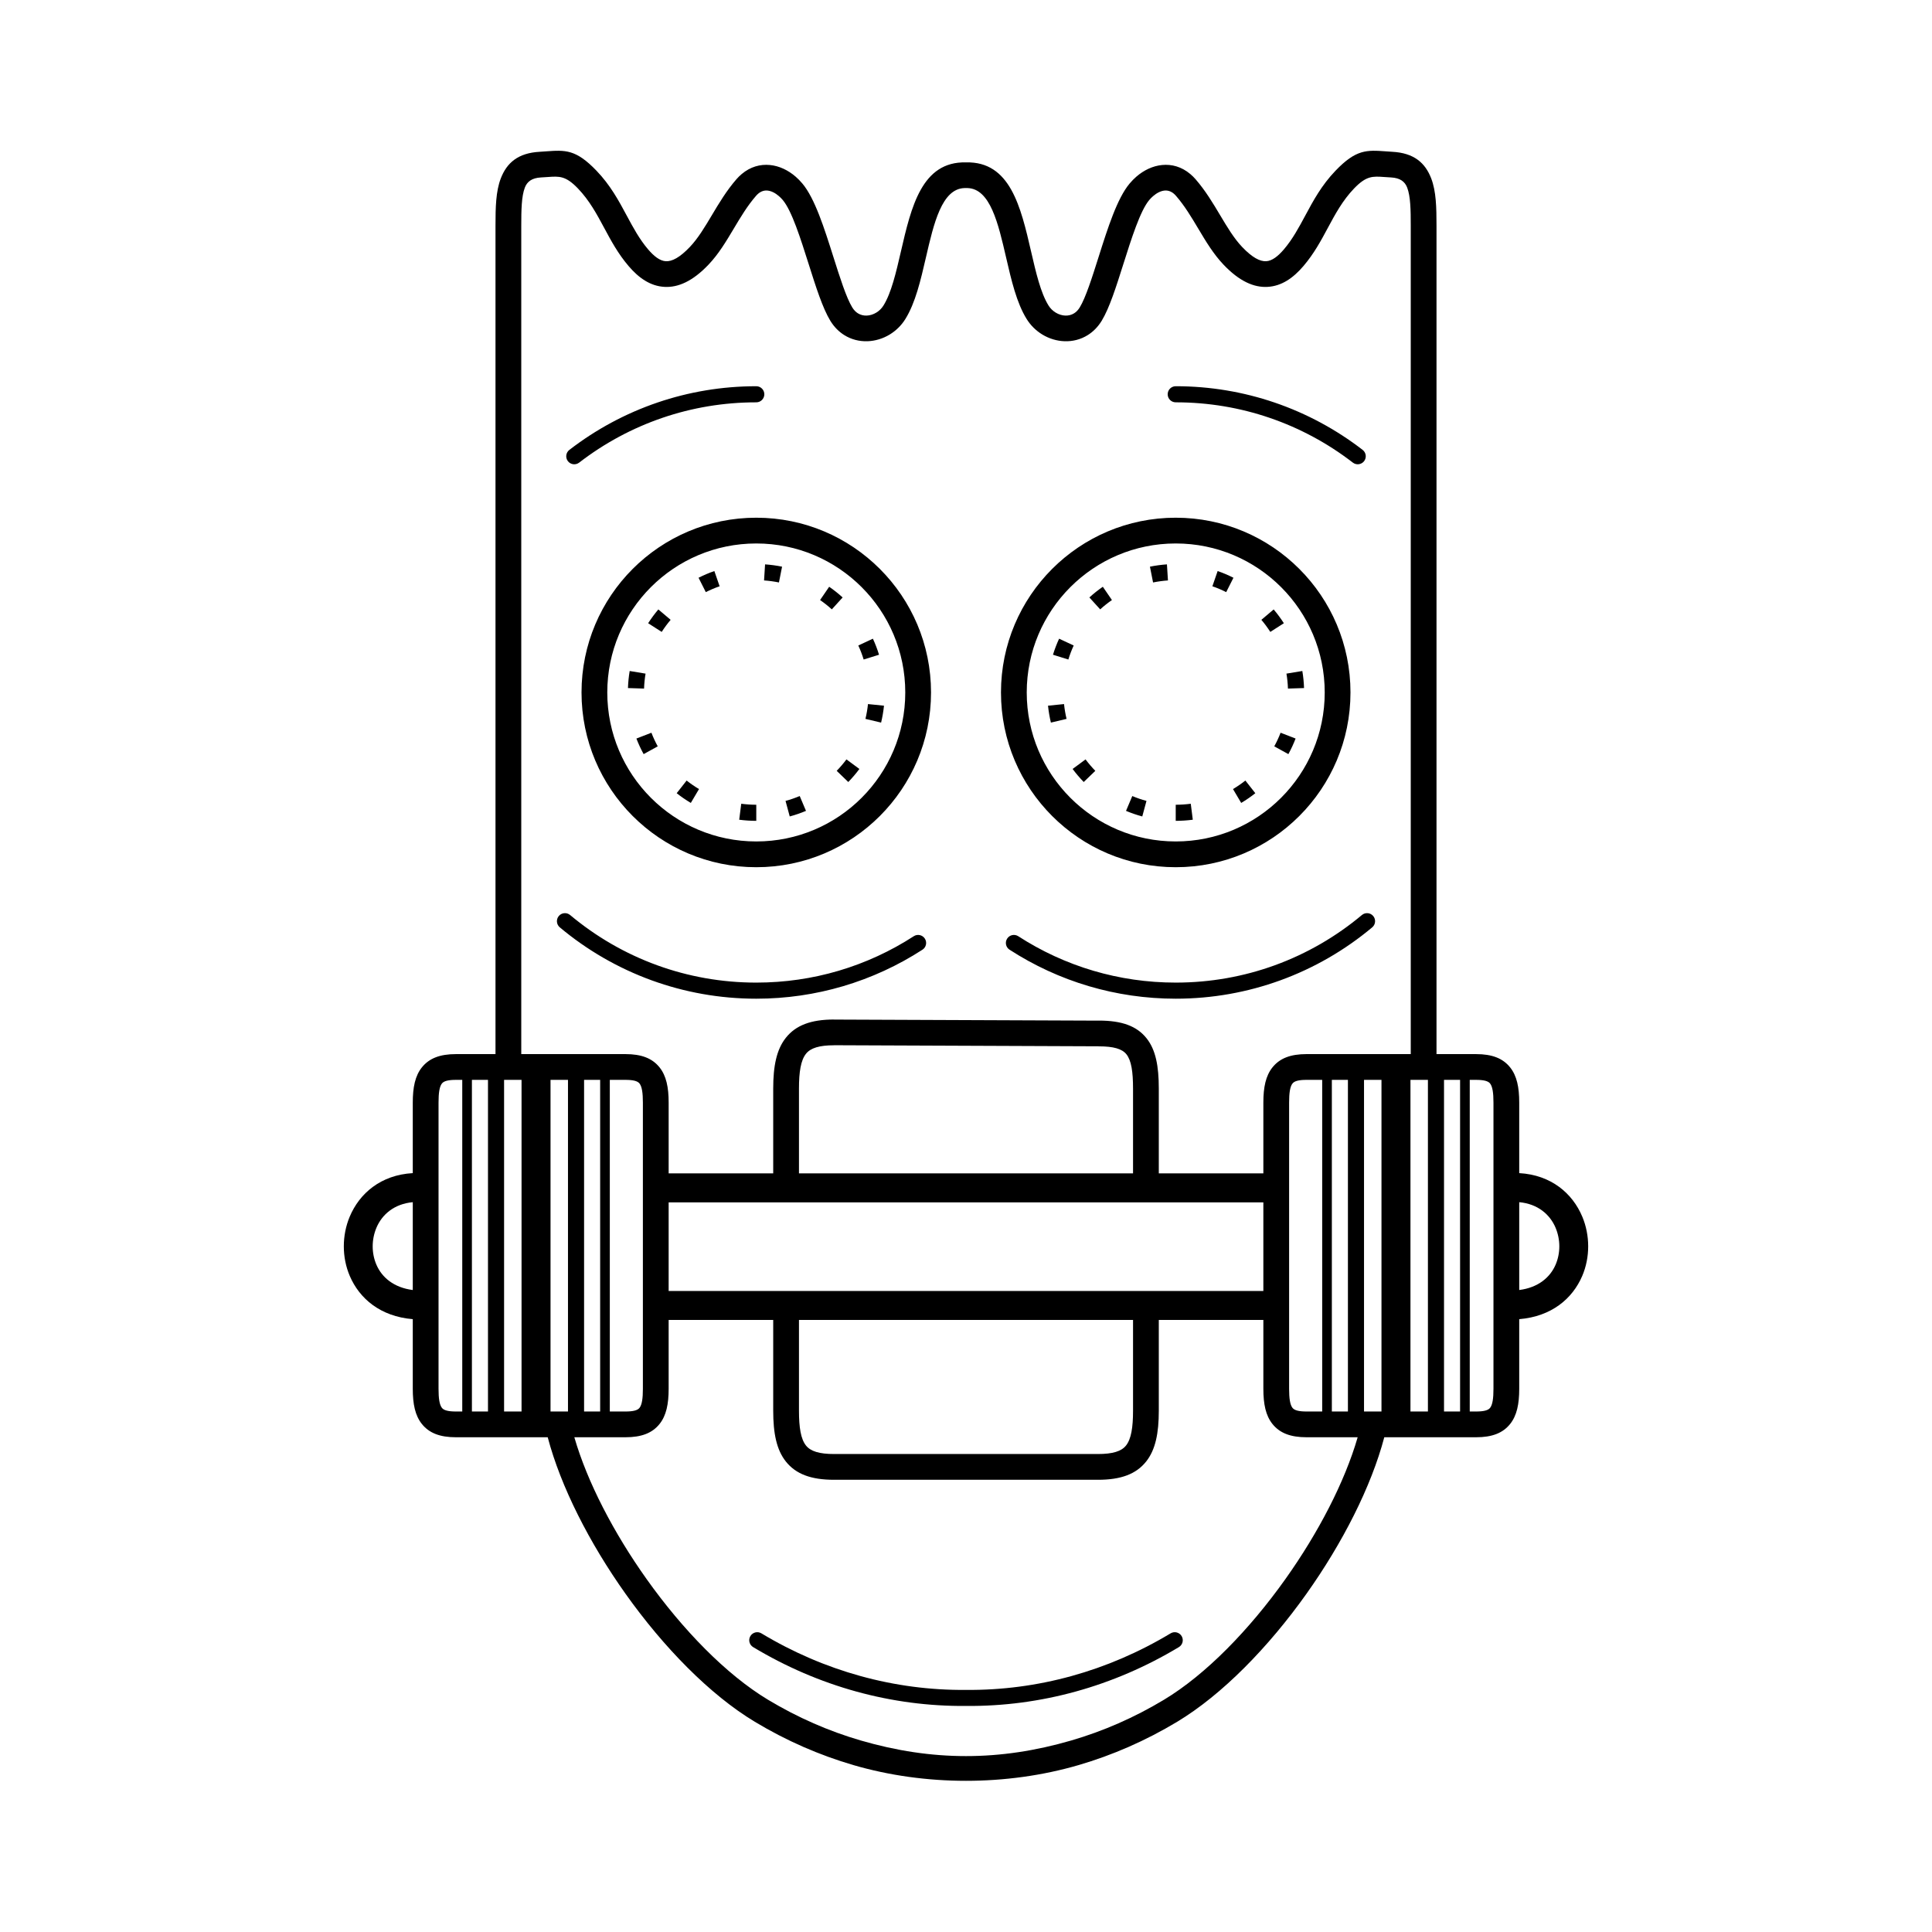 <svg height='100px' width='100px'  fill="#000000" xmlns="http://www.w3.org/2000/svg" xmlns:xlink="http://www.w3.org/1999/xlink" xml:space="preserve" version="1.1" style="shape-rendering:geometricPrecision;text-rendering:geometricPrecision;image-rendering:optimizeQuality;" viewBox="0 0 60000 60000" x="0px" y="0px" fill-rule="evenodd" clip-rule="evenodd"><defs><style type="text/css">
   
    .fil0 {fill:#000000;fill-rule:nonzero}
   
  </style></defs><g><path class="fil0" d="M40034.5 38685.72l0 4443.7c0,297.51 27.71,496.15 106.1,594.67 60.56,76.11 197.77,111.29 436.24,111.29l484.92 0 0 -10299.32 -484.92 0c-238.47,0 -375.68,35.18 -436.24,111.29 -78.39,98.52 -106.1,297.14 -106.1,594.67l0 4443.7zm-17077.71 -13228.47c177.54,23.07 351.01,34.32 530.04,34.95l0 -500c-157.88,-0.49 -310.49,-10.63 -467.04,-30.97l-63 496.02zm1568.98 -101.84c171.61,-45.83 340.96,-104.41 504.73,-173.13l-194.76 -460.5c-142.98,59.92 -290.7,110.96 -440.49,150.97l130.52 482.66zm1818.2 -1069.31c124.13,-127.9 238.89,-262.33 345.27,-405.35l-402.2 -297.04c-93.4,125.47 -193.95,242.96 -302.87,355.19l359.8 347.2zm1019.56 -1845.22c41.74,-173.55 70.93,-347.52 89.58,-525.01l-497.44 -50.48c-16.34,155.58 -42.04,307.85 -78.62,459.97l486.48 115.52zm-64.5 -2107.56c-52.22,-169.85 -115.81,-336.99 -190.54,-498.23l-453.04 211.54c65.23,140.81 120.54,286.86 166.14,435.17l477.44 -148.48zm-1130.28 -1778.84c-130.5,-119.39 -272.51,-231.74 -418.12,-332.14l-282.4 412.6c126.82,87.55 250.5,185.51 364.2,289.54l336.32 -370zm-1880.87 -956.17c-175.12,-35.26 -349.64,-59.14 -527.88,-71.32l-31.64 499c156.08,10.62 309,31.91 462.32,62.78l97.2 -490.46zm-2102.52 136.76c-166.26,55.42 -334.56,129.11 -491.25,207.53l225.24 446.4c136.79,-68.55 284.06,-132.92 429.23,-181.31l-163.22 -472.62zm-1739.92 1191.46c-115.39,135.84 -220.22,278.34 -316.81,428.1l420.94 269.82c84.65,-131.26 176.54,-256.02 277.67,-375.08l-381.8 -322.84zm-890.28 1911.74c-29.61,175.46 -47.07,352.24 -53.23,530.06l499.74 15.82c5.51,-155.9 20.81,-310.36 46.77,-464.2l-493.28 -81.68zm209.07 2097.83c63.64,166.03 139.09,327.65 224.43,483.61l437.9 -241.36c-74.64,-136.11 -140.51,-277.88 -196.07,-422.83l-466.26 180.58zm1250.69 1697.57c139.94,110.51 285.63,210.69 438.84,301.92l254.4 -430.44c-134.29,-80.01 -261.63,-167.74 -384.3,-264.62l-308.94 393.14zm7362.01 4441.59c115.41,-74.96 269.76,-42.17 344.72,73.24 74.96,115.41 42.17,269.76 -73.24,344.72 -756.3,489.62 -1586.11,874.74 -2468.95,1134.93 -855.14,252.01 -1758.9,387.26 -2692.63,387.26 -1138.4,0 -2231.46,-200.81 -3245.55,-568.99 -1051.46,-381.75 -2016.03,-943.15 -2856.46,-1646.93 -105.71,-88.45 -119.7,-245.86 -31.25,-351.57 88.45,-105.71 245.86,-119.7 351.57,-31.25 797.24,667.61 1711.06,1199.74 2706.06,1560.99 958.41,347.97 1994.11,537.75 3075.63,537.75 887.85,0 1744.3,-127.74 2552.01,-365.78 836.82,-246.62 1622.63,-611.19 2338.09,-1074.37zm-10390.55 -14708.53c-108.94,84.13 -265.48,64.01 -349.61,-44.93 -84.13,-108.94 -64.01,-265.48 44.93,-349.61 817.93,-631.22 1741.1,-1132.18 2738.41,-1471.78 963.07,-327.95 1994.63,-505.86 3066.72,-505.86 138.07,0 250,111.93 250,250 0,138.07 -111.93,250 -250,250 -1017.93,0 -1995.55,168.3 -2906.56,478.52 -945.37,321.91 -1819.8,796.28 -2593.89,1393.66zm5500.45 12565.33c-1498.6,0 -2855.37,-607.47 -3837.49,-1589.59 -982.13,-982.12 -1589.59,-2338.89 -1589.59,-3837.49 0,-1498.6 607.46,-2855.37 1589.59,-3837.49 982.12,-982.13 2338.89,-1589.59 3837.49,-1589.59 1498.6,0 2855.37,607.46 3837.49,1589.59 982.12,982.12 1589.59,2338.89 1589.59,3837.49 0,1498.6 -607.47,2855.37 -1589.59,3837.49 -982.12,982.12 -2338.89,1589.59 -3837.49,1589.59zm-3271.87 -2155.21c837.31,837.31 1994.1,1355.21 3271.87,1355.21 1277.77,0 2434.56,-517.9 3271.87,-1355.21 837.31,-837.31 1355.21,-1994.1 1355.21,-3271.87 0,-1277.77 -517.9,-2434.56 -1355.21,-3271.87 -837.3,-837.31 -1994.1,-1355.21 -3271.87,-1355.21 -1277.77,0 -2434.57,517.9 -3271.87,1355.21 -837.31,837.3 -1355.21,1994.1 -1355.21,3271.87 0,1277.77 517.9,2434.57 1355.21,3271.87zm-1576.72 19058.53l0 -10299.32 -499 0 0 10299.32 499 0zm300 -10299.32l0 10299.32 484.92 0c238.47,0 375.68,-35.18 436.24,-111.29 78.39,-98.52 106.1,-297.16 106.1,-594.67l0 -8887.4c0,-297.53 -27.71,-496.15 -106.1,-594.67 -60.56,-76.11 -197.77,-111.29 -436.24,-111.29l-484.92 0zm-1299 10299.32l0 -10299.32 -542.27 0 0 10299.32 542.27 0zm-3283.5 0l0 -10299.32 -194.28 0c-238.47,0 -375.67,35.18 -436.23,111.29 -78.4,98.52 -106.11,297.16 -106.11,594.67l0 8887.4c0,297.51 27.71,496.15 106.11,594.67 60.56,76.11 197.76,111.29 436.23,111.29l194.28 0zm300 -10299.32l0 10299.32 499 0 0 -10299.32 -499 0zm999 0l0 10299.32 542.23 0 0 -10299.32 -542.23 0zm5110.76 5149.66l0 1406.17 18469 0 0 -2751.26 -18469 0 0 1345.09zm0 2306.17l0 2137.53c0,476.15 -73.39,830.52 -281.1,1091.55 -225.56,283.44 -559.54,414.41 -1061.24,414.41l-1586.65 0c402.29,1390.39 1221.88,2966.6 2243.23,4402.84 1118.7,1573.14 2470.97,2966.17 3772.12,3749.09 921.53,554.5 1888.15,975.98 2877.72,1264.42 2220.06,647.12 4320.78,647.12 6540.84,0 989.57,-288.44 1956.19,-709.92 2877.72,-1264.42 1301.15,-782.92 2653.42,-2175.95 3772.12,-3749.09 1021.35,-1436.24 1840.94,-3012.45 2243.23,-4402.84l-1586.65 0c-501.7,0 -835.68,-130.97 -1061.24,-414.41 -207.71,-261.03 -281.1,-615.4 -281.1,-1091.55l0 -2137.53 -3247.11 0 0 2817.62c0,700.11 -102.65,1214.56 -393.19,1579.67 -308.38,387.52 -778.76,566.58 -1494.72,566.58l-8198.96 0c-715.96,0 -1186.34,-179.06 -1494.72,-566.58 -290.54,-365.11 -393.19,-879.56 -393.19,-1579.67l0 -2817.62 -3247.11 0zm-3755.54 3643.49l-2848.5 0c-501.71,0 -835.69,-130.98 -1061.23,-414.41 -207.72,-261.02 -281.11,-615.4 -281.11,-1091.55l0 -2161.8c-1009.68,-84.19 -1656.19,-641.53 -1955.73,-1339.85 -124.53,-290.33 -185.95,-606.08 -185.81,-922.31 0.14,-315.98 61.43,-630.64 182.26,-919.19 303.03,-723.59 964.54,-1297.31 1959.28,-1354.15l0 -2190.1c0,-476.15 73.39,-830.53 281.11,-1091.55 225.54,-283.43 559.52,-414.41 1061.23,-414.41l1226.52 0 0 -25730.14c0,-565.83 10.6,-1063.8 163.96,-1464.04 186.5,-486.73 538.01,-791.63 1208.39,-828.16 39.52,-2.15 118.49,-7.88 192.97,-13.26 600.12,-43.43 929.71,-67.29 1570.06,599.7 434.24,452.32 689.59,927.63 942.45,1398.35 196.33,365.48 391.05,727.94 660.13,1043.73 184.08,216.04 367.89,359.64 550.91,370.06 194.22,11.07 436.27,-115.75 747.77,-443.27 254.58,-267.68 464.27,-619.31 680.49,-981.9 224.88,-377.1 456.24,-765.07 767.24,-1123.22 49.9,-57.46 104.11,-110.53 162.06,-159.3 269.38,-226.67 574.08,-310.41 878.88,-280.25 285.33,28.23 561.96,158.28 798.88,364.01 71.01,61.67 140.3,132.47 206.85,211.56 386.85,459.71 681.05,1389.12 960.71,2272.62 205.11,648 401.83,1269.43 587.8,1574.11 50.11,82.1 110.06,142.4 175.16,183.04 82.93,51.77 177.58,74.12 272.84,70.85 102.12,-3.5 206.46,-36.26 300.9,-93.9 86.65,-52.9 163.18,-126.67 220.2,-218.02 245.03,-392.51 392.41,-1030.58 541.22,-1674.9 321.1,-1390.31 648.1,-2805 2022.15,-2770.88 1374.05,-34.12 1701.05,1380.57 2022.15,2770.88 148.81,644.32 296.19,1282.39 541.22,1674.9 57.02,91.35 133.55,165.12 220.2,218.02 94.44,57.64 198.78,90.4 300.9,93.9 95.26,3.27 189.91,-19.08 272.84,-70.85 65.1,-40.64 125.05,-100.94 175.16,-183.04 185.97,-304.68 382.69,-926.11 587.8,-1574.11 279.66,-883.5 573.86,-1812.91 960.71,-2272.62 66.55,-79.09 135.84,-149.89 206.85,-211.56 236.92,-205.73 513.55,-335.78 798.88,-364.01 304.8,-30.16 609.5,53.58 878.88,280.25 57.95,48.77 112.16,101.84 162.06,159.3 311,358.15 542.36,746.12 767.24,1123.22 216.22,362.59 425.91,714.22 680.49,981.9 311.5,327.52 553.55,454.34 747.77,443.27 183.02,-10.42 366.83,-154.02 550.91,-370.06 269.08,-315.79 463.8,-678.25 660.13,-1043.73 252.86,-470.72 508.21,-946.03 942.45,-1398.35 640.35,-666.99 969.94,-643.13 1570.06,-599.7 74.48,5.38 153.45,11.11 192.97,13.26 670.38,36.53 1021.89,341.43 1208.39,828.16 153.36,400.24 163.96,898.21 163.96,1464.04l0 25730.14 1226.52 0c501.71,0 835.69,130.98 1061.23,414.41 207.72,261.02 281.11,615.4 281.11,1091.55l0 2190.1c994.74,56.84 1656.25,630.56 1959.28,1354.15 120.83,288.55 182.12,603.21 182.26,919.19 0.14,316.23 -61.28,631.98 -185.81,922.31 -299.54,698.32 -946.05,1255.66 -1955.73,1339.85l0 2161.8c0,476.15 -73.39,830.53 -281.11,1091.55 -225.54,283.43 -559.52,414.41 -1061.23,414.41l-2848.5 0c-405.03,1535.37 -1298.11,3288.03 -2419.78,4865.34 -1177,1655.12 -2614.14,3129.41 -4012.74,3970.97 -979.09,589.14 -2008.74,1037.71 -3065.22,1345.66 -2229.81,649.97 -4754.79,649.97 -6984.6,0 -1056.48,-307.95 -2086.13,-756.52 -3065.22,-1345.66 -1398.6,-841.56 -2835.74,-2315.85 -4012.74,-3970.97 -1121.67,-1577.31 -2014.75,-3329.97 -2419.78,-4865.34zm-4190.84 -4573.12l0 -2727.46c-576.58,52.68 -956.66,383.07 -1129.6,796.01 -76.54,182.8 -115.37,379.48 -115.46,574.65 -0.09,194.9 38.1,390.27 115.51,570.75 168.84,393.62 540.5,711.83 1129.55,786.05zm3368.86 -7326.2l3235.18 0c501.7,0 835.68,130.97 1061.24,414.41 207.71,261.03 281.1,615.41 281.1,1091.55l0 2198.61 3247.11 0 0 -2632.4c0,-700.1 102.65,-1214.55 393.19,-1579.66 308.37,-387.52 778.75,-566.59 1494.72,-566.59l1.56 1.56 8223.86 33.2 0 -1.55c715.96,0 1178.8,169.6 1481.49,549.98 284.87,358 379.96,862.96 379.96,1563.06l0 2632.4 3247.11 0 0 -2198.61c0,-476.14 73.39,-830.52 281.1,-1091.55 225.56,-283.44 559.54,-414.41 1061.24,-414.41l3235.18 0 0 -25730.14c0,-486.24 -7.17,-909.1 -110.84,-1179.66 -70.53,-184.07 -215.37,-300.04 -502.13,-315.66 -103.11,-5.62 -157.35,-9.56 -208.61,-13.26 -360.36,-26.08 -558.29,-40.4 -938.8,355.94 -356.8,371.66 -586.69,799.57 -814.33,1223.35 -216.01,402.12 -430.26,800.91 -756.99,1184.37 -317.84,373.02 -677.49,623.35 -1113.41,648.18 -424.71,24.2 -877.15,-172.33 -1369.65,-690.15 -314.66,-330.84 -547.08,-720.61 -786.75,-1122.52 -207.13,-347.33 -420.22,-704.67 -685.98,-1010.72 -25.43,-29.28 -49.25,-53.13 -71.44,-71.8 -91.24,-76.77 -190.92,-105.5 -288.26,-95.87 -116.82,11.56 -240.2,73.58 -355.12,173.37 -43.3,37.61 -83.31,78.1 -119.35,120.94 -279.36,331.97 -550.17,1187.49 -807.59,2000.74 -219.17,692.42 -429.38,1356.47 -669.04,1749.11 -118.51,194.16 -267.66,341.37 -434.54,445.54 -221.58,138.33 -471.01,198.15 -719.72,189.61 -241.86,-8.31 -481.56,-81.38 -691.52,-209.52 -190.31,-116.17 -358.06,-277.73 -482.7,-477.4 -314.39,-503.62 -477.02,-1207.69 -641.22,-1918.66 -244.01,-1056.52 -492.38,-2131.28 -1197.48,-2151.21 -13.22,0.75 -26.62,0.85 -40.13,0.27 -2.16,-0.1 -4.27,-0.07 -6.42,-0.14 -2.15,0.08 -4.26,0.04 -6.42,0.14 -13.51,0.58 -26.91,0.48 -40.13,-0.27 -705.12,19.92 -953.47,1094.69 -1197.48,2151.21 -164.2,710.97 -326.83,1415.04 -641.22,1918.66 -124.64,199.67 -292.39,361.23 -482.7,477.4 -209.96,128.14 -449.66,201.21 -691.52,209.52 -248.71,8.54 -498.14,-51.28 -719.72,-189.61 -166.88,-104.17 -316.03,-251.38 -434.54,-445.54 -239.66,-392.64 -449.87,-1056.69 -669.04,-1749.11 -257.42,-813.25 -528.23,-1668.77 -807.59,-2000.74 -36.04,-42.84 -76.05,-83.33 -119.35,-120.94 -114.92,-99.79 -238.3,-161.81 -355.12,-173.37 -97.34,-9.63 -197.02,19.1 -288.26,95.87 -22.19,18.67 -46.01,42.52 -71.44,71.8 -265.76,306.05 -478.85,663.39 -685.98,1010.72 -239.67,401.91 -472.09,791.68 -786.75,1122.52 -492.5,517.82 -944.94,714.35 -1369.65,690.15 -435.92,-24.83 -795.57,-275.16 -1113.41,-648.18 -326.73,-383.46 -540.98,-782.25 -756.99,-1184.37 -227.64,-423.78 -457.53,-851.69 -814.33,-1223.35 -380.51,-396.34 -578.44,-382.02 -938.8,-355.94 -51.26,3.7 -105.5,7.64 -208.61,13.26 -286.76,15.62 -431.6,131.59 -502.13,315.66 -103.67,270.56 -110.84,693.42 -110.84,1179.66l0 25730.14zm8624.63 3704.57l10374.78 0 0 -2632.4c0,-521.49 -51.3,-873.07 -204.96,-1066.18 -135.86,-170.73 -403.77,-246.86 -856.49,-246.86l-1.56 -1.56 -8223.86 -33.2 0 1.55c-452.73,0 -726.33,83.28 -869.72,263.47 -161.23,202.6 -218.19,561.3 -218.19,1082.78l0 2632.4zm10374.78 4551.26l-10374.78 0 0 2817.62c0,521.48 56.97,880.19 218.19,1082.79 143.39,180.19 416.99,263.46 869.72,263.46l8198.96 0c452.73,0 726.33,-83.27 869.72,-263.46 161.22,-202.6 218.19,-561.31 218.19,-1082.79l0 -2817.62zm11993.49 -929.63c589.05,-74.22 960.71,-392.43 1129.55,-786.05 77.41,-180.48 115.6,-375.85 115.51,-570.75 -0.09,-195.17 -38.92,-391.85 -115.46,-574.65 -172.94,-412.94 -553.02,-743.33 -1129.6,-796.01l0 2727.46zm-23791.64 11090.18c-118.11,-70.65 -156.59,-223.69 -85.94,-341.8 70.65,-118.11 223.69,-156.59 341.8,-85.94 981.47,590.57 2014.59,1032.26 3073.13,1325.03 1075.15,297.37 2176.38,441.33 3276.23,431.89l4.65 0.03 1.78 0 4.65 -0.03c1099.85,9.44 2201.08,-134.52 3276.23,-431.89 1058.54,-292.77 2091.66,-734.46 3073.13,-1325.03 118.11,-70.65 271.15,-32.17 341.8,85.94 70.65,118.11 32.17,271.15 -85.94,341.8 -1020.09,613.81 -2094.57,1073.07 -3196.17,1377.75 -1118.98,309.5 -2266.18,459.32 -3412.95,449.47l-1.64 -0.03 -1.64 0.03c-1146.77,9.85 -2293.97,-139.97 -3412.95,-449.47 -1101.6,-304.68 -2176.08,-763.94 -3196.17,-1377.75zm13590.97 -26191.21c-156.55,20.34 -309.16,30.48 -467.04,30.97l0 500c179.03,-0.63 352.5,-11.88 530.04,-34.95l-63 -496.02zm-1375.46 -88.48c-149.79,-40 -297.52,-91.05 -440.49,-150.97l-194.76 460.5c163.77,68.72 333.12,127.3 504.73,173.13l130.52 -482.66zm-1588.92 -933.85c-108.92,-112.23 -209.47,-229.72 -302.87,-355.19l-402.2 297.04c106.38,143.02 221.14,277.45 345.27,405.35l359.8 -347.2zm-892.88 -1613.54c-36.58,-152.12 -62.28,-304.39 -78.62,-459.97l-497.44 50.48c18.65,177.48 47.85,351.47 89.58,525.01l486.48 -115.52zm55.46 -1843.56c45.6,-148.31 100.91,-294.36 166.14,-435.17l-453.04 -211.54c-74.73,161.24 -138.32,328.38 -190.54,498.23l477.44 148.48zm989.16 -1557.32c113.7,-104.03 237.38,-201.99 364.2,-289.54l-282.4 -412.6c-145.61,100.4 -287.62,212.75 -418.12,332.14l336.32 370zm1641.75 -835.71c153.32,-30.87 306.24,-52.16 462.32,-62.78l-31.64 -499c-178.24,12.18 -352.76,36.06 -527.88,71.32l97.2 490.46zm1842.1 118.92c145.17,48.39 292.45,112.76 429.23,181.31l225.24 -446.4c-156.69,-78.42 -324.99,-152.11 -491.25,-207.53l-163.22 472.62zm1521.34 1041.68c101.13,119.06 193.02,243.82 277.67,375.08l420.94 -269.82c-96.59,-149.76 -201.42,-292.26 -316.81,-428.1l-381.8 322.84zm778.8 1670.58c25.96,153.84 41.26,308.3 46.77,464.2l499.74 -15.82c-6.16,-177.82 -23.62,-354.6 -53.23,-530.06l-493.28 81.68zm-182.05 1835.57c-55.56,144.95 -121.43,286.72 -196.07,422.83l437.9 241.36c85.34,-155.96 160.79,-317.58 224.43,-483.61l-466.26 -180.58zm-1093.37 1485.01c-122.67,96.88 -250.01,184.61 -384.3,264.62l254.4 430.44c153.21,-91.22 298.9,-191.41 438.84,-301.92l-308.94 -393.14zm-7324.55 5252.69c-115.41,-74.96 -148.2,-229.31 -73.24,-344.72 74.96,-115.41 229.31,-148.2 344.72,-73.24 715.46,463.18 1501.27,827.75 2338.09,1074.37 807.71,238.04 1664.16,365.78 2552.01,365.78 1081.52,0 2117.22,-189.78 3075.63,-537.75 995,-361.25 1908.82,-893.38 2706.06,-1560.99 105.71,-88.45 263.12,-74.46 351.57,31.25 88.45,105.71 74.46,263.12 -31.25,351.57 -840.43,703.78 -1805,1265.18 -2856.46,1646.93 -1014.09,368.18 -2107.15,568.99 -3245.55,568.99 -933.73,0 -1837.49,-135.25 -2692.63,-387.26 -882.84,-260.19 -1712.65,-645.31 -2468.95,-1134.93zm10966.71 -15521.03c108.94,84.13 129.06,240.67 44.93,349.61 -84.13,108.94 -240.67,129.06 -349.61,44.93 -774.09,-597.38 -1648.52,-1071.75 -2593.89,-1393.66 -911.01,-310.22 -1888.63,-478.52 -2906.56,-478.52 -138.07,0 -250,-111.93 -250,-250 0,-138.07 111.93,-250 250,-250 1072.09,0 2103.65,177.91 3066.72,505.86 997.31,339.6 1920.48,840.56 2738.41,1471.78zm-5805.13 12159.87c1277.77,0 2434.56,-517.9 3271.87,-1355.21 837.31,-837.3 1355.21,-1994.1 1355.21,-3271.87 0,-1277.77 -517.9,-2434.57 -1355.21,-3271.87 -837.3,-837.31 -1994.1,-1355.21 -3271.87,-1355.21 -1277.77,0 -2434.57,517.9 -3271.87,1355.21 -837.31,837.31 -1355.21,1994.1 -1355.21,3271.87 0,1277.77 517.9,2434.56 1355.21,3271.87 837.31,837.31 1994.1,1355.21 3271.87,1355.21zm3837.49 -789.59c-982.12,982.12 -2338.89,1589.59 -3837.49,1589.59 -1498.6,0 -2855.37,-607.47 -3837.49,-1589.59 -982.12,-982.12 -1589.59,-2338.89 -1589.59,-3837.49 0,-1498.6 607.47,-2855.37 1589.59,-3837.49 982.12,-982.13 2338.89,-1589.59 3837.49,-1589.59 1498.6,0 2855.37,607.46 3837.49,1589.59 982.13,982.12 1589.59,2338.89 1589.59,3837.49 0,1498.6 -607.46,2855.37 -1589.59,3837.49zm1011.1 18492.91l499 0 0 -10299.32 -499 0 0 10299.32zm999 0l542.27 0 0 -10299.32 -542.27 0 0 10299.32zm2983.5 0l0 -10299.32 -499 0 0 10299.32 499 0zm300 -10299.32l0 10299.32 194.28 0c238.47,0 375.67,-35.18 436.23,-111.29 78.4,-98.52 106.11,-297.16 106.11,-594.67l0 -8887.4c0,-297.51 -27.71,-496.15 -106.11,-594.67 -60.56,-76.11 -197.76,-111.29 -436.23,-111.29l-194.28 0zm-1299 10299.32l0 -10299.32 -542.23 0 0 10299.32 542.23 0z"></path></g></svg>